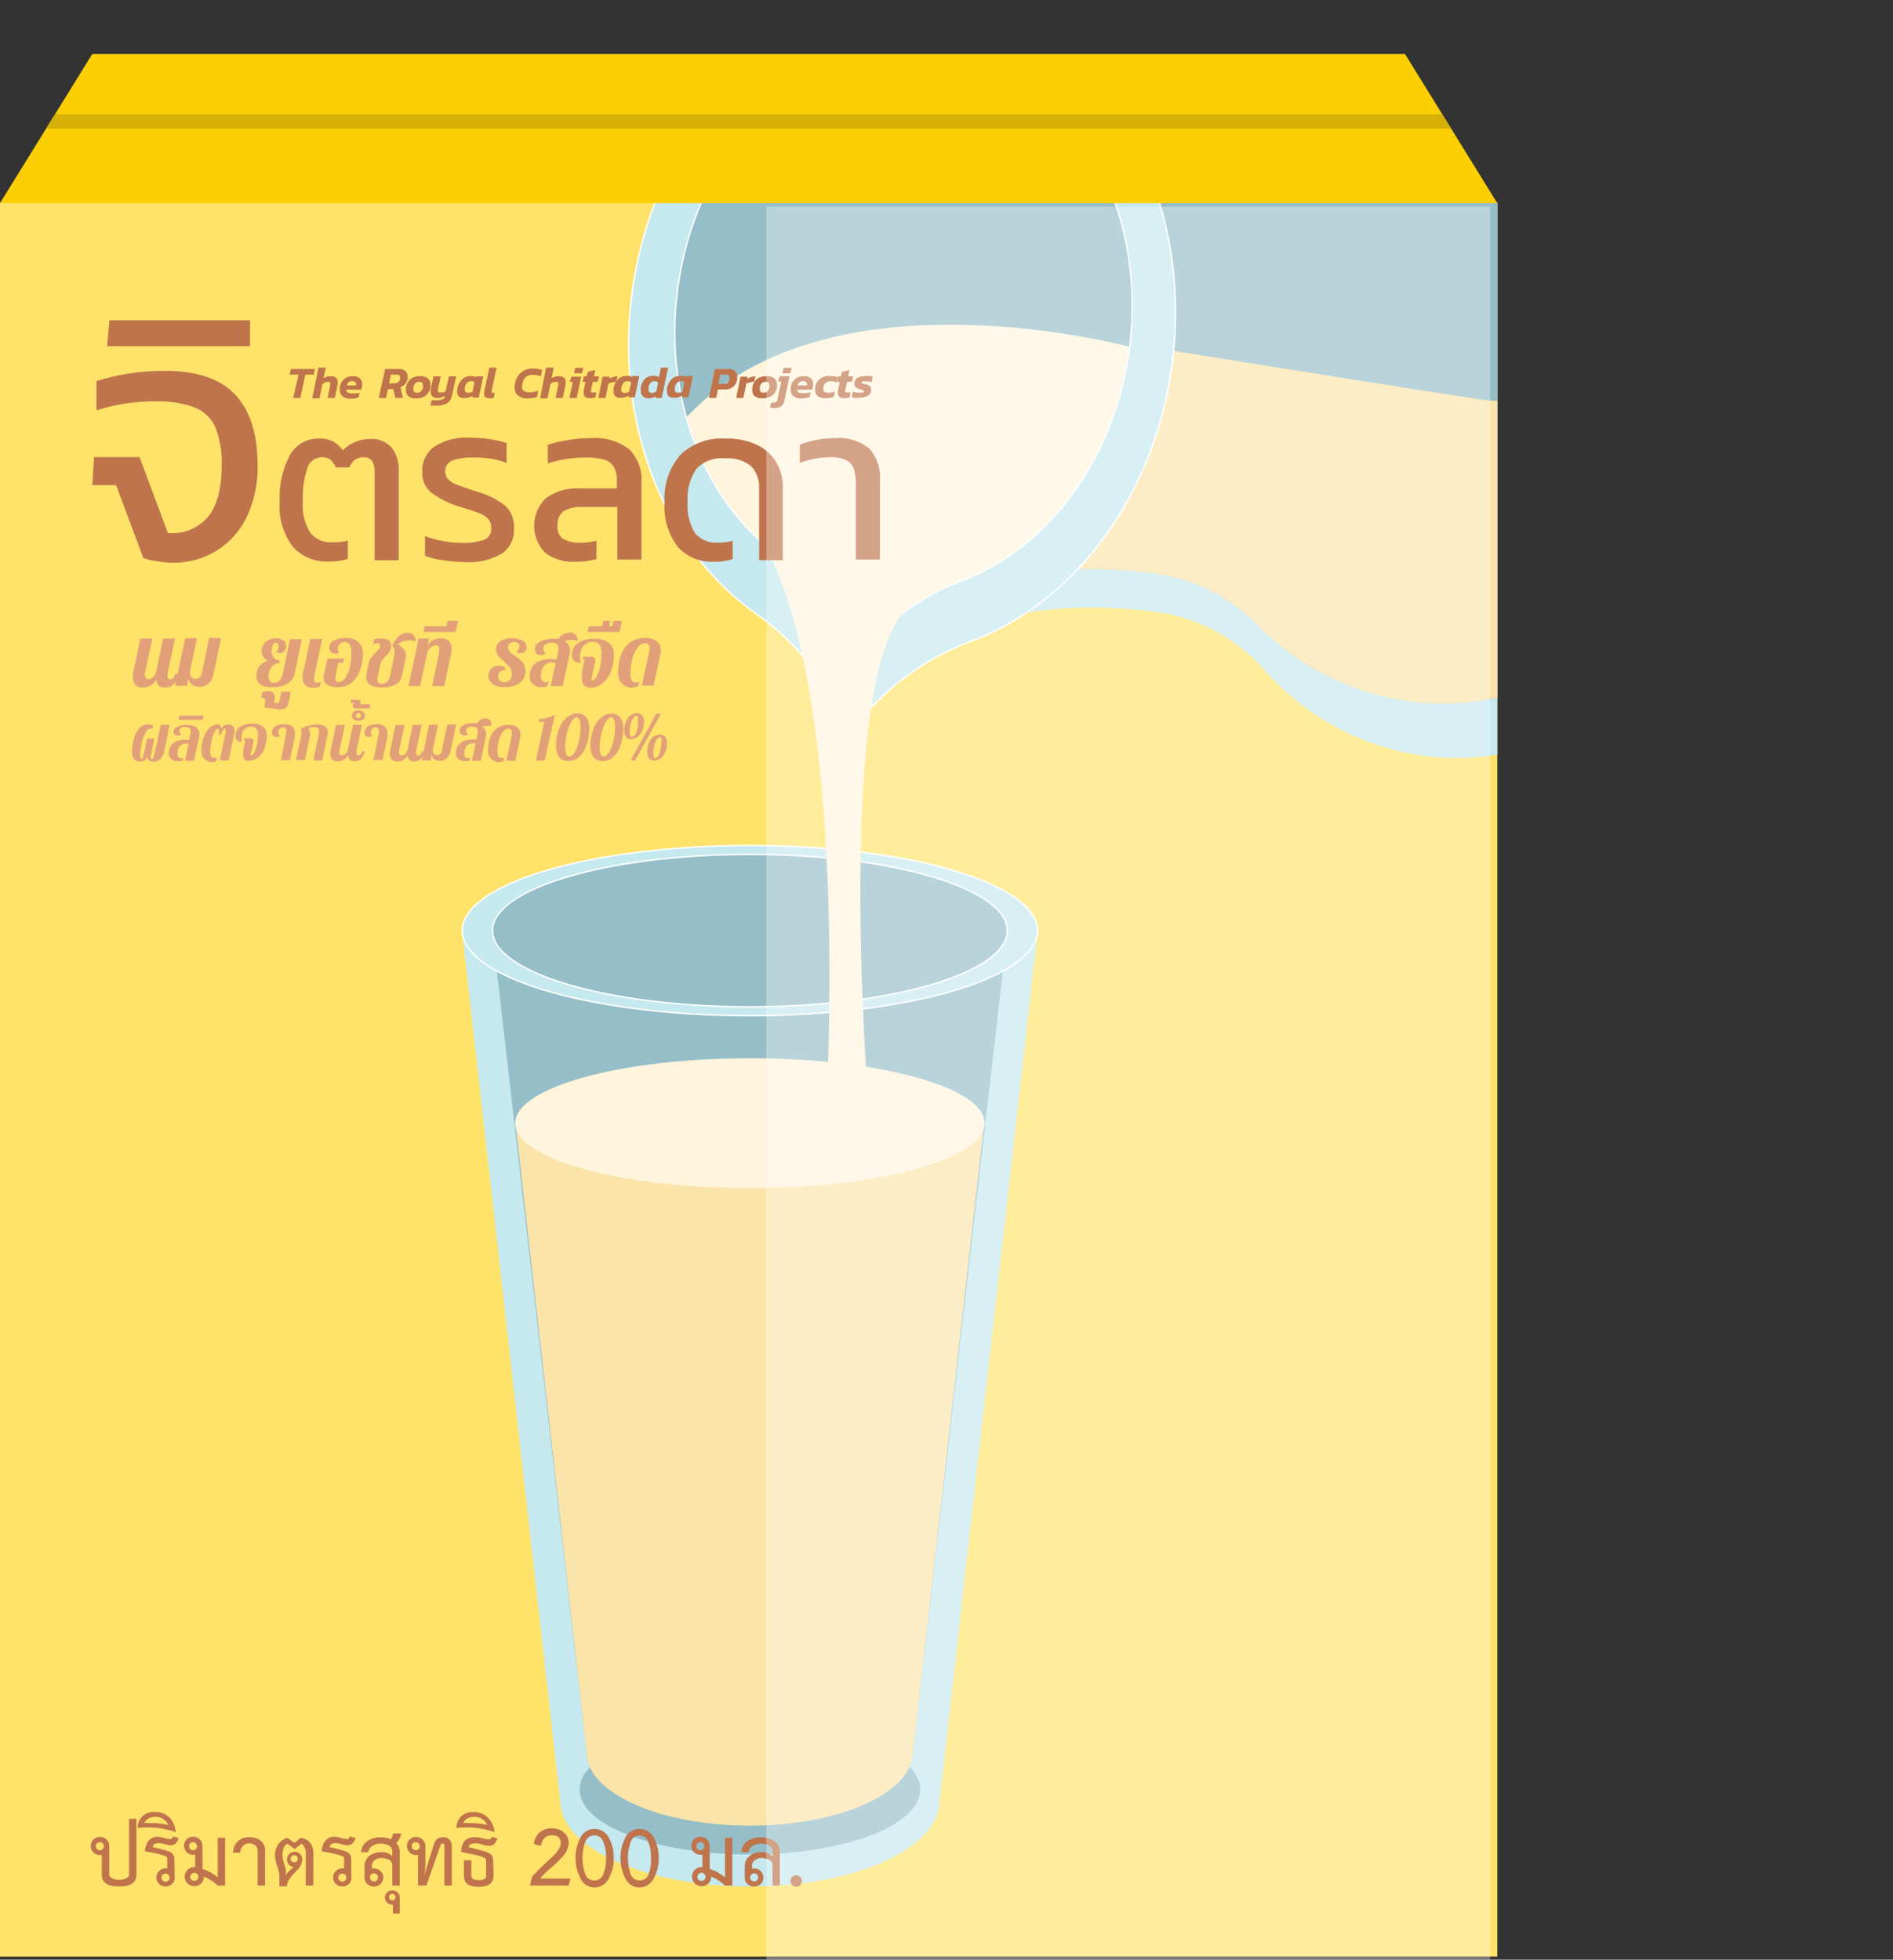 <svg xmlns="http://www.w3.org/2000/svg" xmlns:xlink="http://www.w3.org/1999/xlink" viewBox="0 0 211.96 219.39"><rect x="0" y="0" width="211.96" height="219.39" fill="#333333" stroke="none"/><defs><style>.cls-1{fill:#ffe269;}.cls-2,.cls-3{fill:#95bec8;}.cls-12,.cls-3,.cls-9{stroke:#fff;stroke-miterlimit:10;stroke-width:0.16px;}.cls-4{fill:#fccf05;}.cls-5{clip-path:url(#clip-path);}.cls-6,.cls-9{fill:#c5e9ef;}.cls-7{fill:#fae4aa;}.cls-8{fill:#fff4dc;}.cls-10{clip-path:url(#clip-path-2);}.cls-11{clip-path:url(#clip-path-3);}.cls-12{fill:none;}.cls-13{fill:#bf744b;}.cls-14{fill:#e2a079;}.cls-15{clip-path:url(#clip-path-4);}.cls-16{fill:#d6af07;}.cls-17{fill:#fff;opacity:0.33;}</style><clipPath id="clip-path"><rect class="cls-1" y="22.69" width="167.65" height="196.35"/></clipPath><clipPath id="clip-path-2"><path class="cls-2" d="M152.86,11.45a20.21,20.21,0,0,1-9.76,1.18l-13.77-1.79c-11-1.42-23.21-6.15-23.21-6.15l-3.61,27.79L98.9,60.27,97,74.94s7-14,32.26-10.73h0a19.7,19.7,0,0,1,11.45,5.67,29.21,29.21,0,0,0,17.12,8.64c17.17,2.23,33.09-11.34,35.55-30.31s-9.45-36.16-26.62-38.39A28.66,28.66,0,0,0,152.86,11.45Z"/></clipPath><clipPath id="clip-path-3"><path class="cls-3" d="M126.46,39c2.19-16.86-7.36-32-21.33-33.81S78.06,15.57,75.87,32.43c-1.62,12.47,3.19,24,11.45,29.88a24.56,24.56,0,0,1,8.54,10.47l.37.91.6-.78A24.49,24.49,0,0,1,107.75,65C117.25,61.39,124.84,51.47,126.46,39Z"/></clipPath><clipPath id="clip-path-4"><polygon class="cls-4" points="157.32 6.05 10.33 6.05 0 22.74 167.65 22.74 157.32 6.05"/></clipPath></defs><title>Asset 14</title><g id="Layer_2" data-name="Layer 2"><g id="นมจิตลดา"><rect class="cls-1" y="22.69" width="167.65" height="196.35"/><g class="cls-5"><path class="cls-6" d="M116.18,104.38H51.75l11,97.49h0C63,207,72.41,211.2,84,211.2s20.93-4.16,21.18-9.33h0Z"/><ellipse class="cls-2" cx="83.97" cy="200.34" rx="19.07" ry="7.27"/><path class="cls-2" d="M112.79,104.38H55.14l10.56,92h0c.21,4.45,8.3,8,18.26,8s18-3.58,18.25-8h0Z"/><path class="cls-7" d="M57.7,125.57l8,70.81h0c.21,4.45,8.3,8,18.26,8s18-3.58,18.25-8h0l8-70.81Z"/><ellipse class="cls-8" cx="83.97" cy="125.74" rx="26.28" ry="7.27"/><ellipse class="cls-9" cx="83.97" cy="104.18" rx="32.21" ry="9.53"/><ellipse class="cls-3" cx="83.97" cy="104.18" rx="28.82" ry="8.53"/><path class="cls-6" d="M155.08,7.5A20,20,0,0,1,144.76,9L130.22,7.09C118.65,5.59,105.77.3,105.77.3l-4.16,32-4.16,32-2.2,16.9S102.78,65,129.47,68.51h0a19.62,19.62,0,0,1,12,6.38,29.16,29.16,0,0,0,18,9.73C177.61,87,194.6,71.16,197.44,49.3S187.9,7.8,169.78,5.45A28.32,28.32,0,0,0,155.08,7.5Z"/><path class="cls-2" d="M152.86,11.45a20.21,20.21,0,0,1-9.76,1.18l-13.77-1.79c-11-1.42-23.21-6.15-23.21-6.15l-3.61,27.79L98.9,60.27,97,74.94s7-14,32.26-10.73h0a19.7,19.7,0,0,1,11.45,5.67,29.21,29.21,0,0,0,17.12,8.64c17.17,2.23,33.09-11.34,35.55-30.31s-9.45-36.16-26.62-38.39A28.66,28.66,0,0,0,152.86,11.45Z"/><g class="cls-10"><path class="cls-7" d="M120.14,37.48s39.78,6.4,46.06,7.3S190.35,39.94,189,25.32,212,18.77,212,44.78s-.9,61.9-32.3,58.31S106.1,75.28,106.1,75.28Z"/></g><path class="cls-9" d="M131.25,40.7c2.62-20.15-8.79-38.24-25.48-40.4s-32.34,12.4-35,32.54c-1.94,14.9,3.8,28.67,13.68,35.71A29.33,29.33,0,0,1,94.68,81.06l.45,1.08.72-.93a29.29,29.29,0,0,1,13.05-9.49C120.25,67.44,129.32,55.6,131.25,40.7Z"/><path class="cls-2" d="M126.46,39c2.19-16.86-7.36-32-21.33-33.81S78.06,15.57,75.87,32.43c-1.62,12.47,3.19,24,11.45,29.88a24.56,24.56,0,0,1,8.54,10.47l.37.91.6-.78A24.49,24.49,0,0,1,107.75,65C117.25,61.39,124.84,51.47,126.46,39Z"/><g class="cls-11"><path class="cls-8" d="M127.18,39S92.91,29.4,76.85,46.73C72.46,51.51,87.71,60.48,89.5,67.66S94.88,100,94.88,100h4.49s19.2-41.83,28-46S127.18,39,127.18,39Z"/></g><path class="cls-12" d="M126.46,39c2.19-16.86-7.36-32-21.33-33.81S78.06,15.57,75.87,32.43c-1.62,12.47,3.19,24,11.45,29.88a24.56,24.56,0,0,1,8.54,10.47l.37.91.6-.78A24.49,24.49,0,0,1,107.75,65C117.25,61.39,124.84,51.47,126.46,39Z"/><path class="cls-8" d="M85.27,60.67s9.17,11,7.37,61.26h4.49s-3.59-46.65,4.48-53.82Z"/></g><path class="cls-13" d="M17.58,62.83a6.91,6.91,0,0,1-1.53-.36L13,54.31H10.34l.19-3.14h5.09l3.18,8.5A5.23,5.23,0,0,0,23.17,58c1.1-1.23,1.65-3.19,1.65-5.9a10.52,10.52,0,0,0-.71-4.27,4.28,4.28,0,0,0-2.32-2.22,11.77,11.77,0,0,0-4.44-.67,21,21,0,0,0-6.55,1V42.67a24.91,24.91,0,0,1,7.66-1.15c3.57,0,6.2.88,7.87,2.66s2.51,4.4,2.51,7.87A12.77,12.77,0,0,1,27.56,58a9,9,0,0,1-3.45,3.73A9.21,9.21,0,0,1,19.34,63,12.69,12.69,0,0,1,17.58,62.83Z"/><path class="cls-13" d="M12.25,35.85H28v2.91h-16Z"/><path class="cls-13" d="M32.8,61.22a7.41,7.41,0,0,1-1.48-5,10,10,0,0,1,1.15-5.28,3.61,3.61,0,0,1,3.25-1.84,3.42,3.42,0,0,1,1.57.32,3.64,3.64,0,0,1,1.1,1,3.83,3.83,0,0,1,1.36-.92,4.22,4.22,0,0,1,1.7-.36,3,3,0,0,1,2.37.94,3.86,3.86,0,0,1,.82,2.64v10h-2.7V53a2.66,2.66,0,0,0-.27-1.4,1.17,1.17,0,0,0-1-.41,1.57,1.57,0,0,0-.92.29,1.66,1.66,0,0,0-.61.85H37.62a2.9,2.9,0,0,0-.64-.88,1.41,1.41,0,0,0-.89-.26,1.71,1.71,0,0,0-1.69,1.26,10.6,10.6,0,0,0-.49,3.69,5.75,5.75,0,0,0,.83,3.5,3,3,0,0,0,2.51,1.07,5.48,5.48,0,0,0,1.7-.2v2.05a6.55,6.55,0,0,1-2.17.3A5.08,5.08,0,0,1,32.8,61.22Z"/><path class="cls-13" d="M49.59,62.71a8.25,8.25,0,0,1-2-.49V60a9.92,9.92,0,0,0,2,.57,11.73,11.73,0,0,0,2,.2,7.36,7.36,0,0,0,2.57-.32A1.27,1.27,0,0,0,55,59.13a1.44,1.44,0,0,0-.3-1,2.09,2.09,0,0,0-.81-.58c-.35-.15-.88-.34-1.61-.57l-1-.32a9.86,9.86,0,0,1-3-1.52,2.85,2.85,0,0,1-1-2.34,3.27,3.27,0,0,1,1.36-2.8,6.69,6.69,0,0,1,4-1,14.92,14.92,0,0,1,2.2.17,13.79,13.79,0,0,1,1.88.42v2.23a9.32,9.32,0,0,0-1.79-.47A10.75,10.75,0,0,0,53,51.22a6.44,6.44,0,0,0-2.36.34,1.32,1.32,0,0,0-.47,2.09,2.64,2.64,0,0,0,.9.58c.38.15,1,.36,1.76.63l.71.22a8.91,8.91,0,0,1,3.07,1.57,3.19,3.19,0,0,1,.93,2.48A3.13,3.13,0,0,1,56.15,62a7.31,7.31,0,0,1-4,.93A17.63,17.63,0,0,1,49.59,62.71Z"/><path class="cls-13" d="M61.06,61.89a4.29,4.29,0,0,1,.08-6.13A6,6,0,0,1,65,54.68h4.07v-.84a3.08,3.08,0,0,0-.32-1.55,1.83,1.83,0,0,0-1.06-.82,6.86,6.86,0,0,0-2-.25,14.07,14.07,0,0,0-4.35.65V49.79a17.27,17.27,0,0,1,2.29-.53,15.25,15.25,0,0,1,2.5-.21,6.38,6.38,0,0,1,4.3,1.22,4.83,4.83,0,0,1,1.39,3.82v8.55h-2.7V56.76h-3.9a3.76,3.76,0,0,0-2.11.47,1.76,1.76,0,0,0-.68,1.58A1.66,1.66,0,0,0,63,60.3a3.7,3.7,0,0,0,2.07.44,6.58,6.58,0,0,0,1.71-.2v2.05a9,9,0,0,1-2.43.3A5.14,5.14,0,0,1,61.06,61.89Z"/><path class="cls-13" d="M75.89,61.22a7.41,7.41,0,0,1-1.48-5,7.43,7.43,0,0,1,1.73-5.25,6.58,6.58,0,0,1,5.09-1.87,7.8,7.8,0,0,1,3.62.75,5,5,0,0,1,2.12,2,5.43,5.43,0,0,1,.68,2.71v8.15H85v-8a3.4,3.4,0,0,0-.88-2.5,4,4,0,0,0-2.9-.89A3.86,3.86,0,0,0,78,52.46a5.72,5.72,0,0,0-1,3.71,5.76,5.76,0,0,0,.82,3.5,3,3,0,0,0,2.51,1.07,5.59,5.59,0,0,0,1.71-.2v2.05a6.62,6.62,0,0,1-2.18.3A5.08,5.08,0,0,1,75.89,61.22Z"/><path class="cls-13" d="M95.83,54.24a5.28,5.28,0,0,0-.22-1.72,1.7,1.7,0,0,0-.85-1,4,4,0,0,0-1.82-.34,9.07,9.07,0,0,0-1.72.18,8.33,8.33,0,0,0-1.66.47V49.79a9.82,9.82,0,0,1,1.83-.53,10.61,10.61,0,0,1,2.07-.21,5.44,5.44,0,0,1,3.87,1.16,4.94,4.94,0,0,1,1.2,3.68v8.75h-2.7Z"/><path class="cls-13" d="M33.43,41.94h-1l.13-.63h2.71l-.14.63h-.94l-.56,2.61h-.8Z"/><path class="cls-13" d="M35.66,41.16h.81l-.25,1.18a1.79,1.79,0,0,1,.37-.16,1.67,1.67,0,0,1,.44-.06.92.92,0,0,1,.57.15.6.6,0,0,1,.2.48,1.55,1.55,0,0,1,0,.29l-.32,1.51h-.8l.3-1.46a.44.44,0,0,0,0-.16.19.19,0,0,0-.07-.17.54.54,0,0,0-.26,0,.74.74,0,0,0-.28.06,1.1,1.1,0,0,0-.26.15l-.34,1.63h-.81Z"/><path class="cls-13" d="M38.36,44.36a.84.84,0,0,1-.31-.7,1.53,1.53,0,0,1,0-.3,1.4,1.4,0,0,1,1.51-1.24,1,1,0,0,1,.72.23.77.77,0,0,1,.27.6,1.12,1.12,0,0,1,0,.24l-.09.43H38.77a.39.39,0,0,0,.17.33,1.21,1.21,0,0,0,.56.09,1.87,1.87,0,0,0,.4,0,1.58,1.58,0,0,0,.36-.09l-.11.53a2.6,2.6,0,0,1-1,.16A1.34,1.34,0,0,1,38.36,44.36Zm1.5-1.21,0-.1s0-.07,0-.11-.13-.28-.39-.28a.67.67,0,0,0-.43.12.69.69,0,0,0-.2.37Z"/><path class="cls-13" d="M43.12,41.31h1.61a.93.93,0,0,1,.66.23.76.76,0,0,1,.25.61,1.24,1.24,0,0,1,0,.27,1.18,1.18,0,0,1-.28.57,1.38,1.38,0,0,1-.53.37l.08.12a.74.74,0,0,1,0,.19l.2.88h-.84l-.19-.83a.3.3,0,0,0-.08-.16.41.41,0,0,0-.19,0h-.37l-.22,1h-.81Zm1.07,1.59a.61.61,0,0,0,.39-.12.59.59,0,0,0,.21-.36c0-.09,0-.16,0-.2a.27.27,0,0,0-.09-.22.5.5,0,0,0-.29-.06h-.64l-.2,1Z"/><path class="cls-13" d="M45.75,44.37a.81.81,0,0,1-.29-.67,1.55,1.55,0,0,1,0-.34,1.62,1.62,0,0,1,.51-.93,1.68,1.68,0,0,1,1.09-.31,1.28,1.28,0,0,1,.84.23.8.8,0,0,1,.29.67,2.38,2.38,0,0,1,0,.34,1.58,1.58,0,0,1-.52.93,1.74,1.74,0,0,1-1.1.31A1.29,1.29,0,0,1,45.75,44.37Zm1.39-.55a.83.83,0,0,0,.22-.46,1.29,1.29,0,0,0,0-.25.34.34,0,0,0-.1-.28.51.51,0,0,0-.32-.08.63.63,0,0,0-.43.14.94.94,0,0,0-.22.47,1.13,1.13,0,0,0,0,.25.37.37,0,0,0,.1.27.49.49,0,0,0,.32.08A.57.57,0,0,0,47.14,43.82Z"/><path class="cls-13" d="M48.49,45.41l-.29,0,.13-.6a1.09,1.09,0,0,0,.25,0l.27,0a1.73,1.73,0,0,0,.69-.1.41.41,0,0,0,.27-.3l0-.1a1.64,1.64,0,0,1-.88.25.73.73,0,0,1-.52-.2.69.69,0,0,1-.19-.51,1,1,0,0,1,0-.23l.32-1.49h.81l-.31,1.45a.67.67,0,0,0,0,.18.17.17,0,0,0,.08.16.54.54,0,0,0,.26,0,1,1,0,0,0,.28,0,.82.82,0,0,0,.25-.16l.35-1.62h.81l-.46,2.16a1.27,1.27,0,0,1-.53.83,2.31,2.31,0,0,1-1.24.27Z"/><path class="cls-13" d="M51.4,44.4a.74.74,0,0,1-.22-.59,2,2,0,0,1,.55-1.33,1.31,1.31,0,0,1,1-.36,1,1,0,0,1,.32,0,1,1,0,0,1,.25.14l0-.13h.81l-.5,2.38h-.7v-.2a1.49,1.49,0,0,1-.84.25A.94.94,0,0,1,51.4,44.4Zm1.52-.57.2-1a.39.39,0,0,0-.36-.16.62.62,0,0,0-.46.18,1.08,1.08,0,0,0-.26.56,1.12,1.12,0,0,0,0,.24.28.28,0,0,0,.1.25.6.6,0,0,0,.32.07A.76.76,0,0,0,52.92,43.83Z"/><path class="cls-13" d="M54.36,44.48a.44.44,0,0,1-.15-.37,1.64,1.64,0,0,1,0-.23l.58-2.72h.81l-.56,2.64a.26.26,0,0,0,0,.07.11.11,0,0,0,0,.1.21.21,0,0,0,.12,0,.61.61,0,0,0,.24,0l-.11.55-.25.07-.28,0A.71.71,0,0,1,54.36,44.48Z"/><path class="cls-13" d="M58,44.28a1.13,1.13,0,0,1-.38-.9,2.58,2.58,0,0,1,.05-.43,1.94,1.94,0,0,1,2.1-1.69,2.57,2.57,0,0,1,.5.05,2.11,2.11,0,0,1,.43.12l-.14.71a2.13,2.13,0,0,0-.88-.18,1.17,1.17,0,0,0-.78.24,1.24,1.24,0,0,0-.4.75,2,2,0,0,0-.05.37.53.53,0,0,0,.19.45,1.13,1.13,0,0,0,.63.14,2.59,2.59,0,0,0,1-.18l-.15.72a3.33,3.33,0,0,1-1,.15A1.62,1.62,0,0,1,58,44.28Z"/><path class="cls-13" d="M61.14,41.16H62l-.25,1.18a1.79,1.79,0,0,1,.37-.16,1.67,1.67,0,0,1,.44-.06.92.92,0,0,1,.57.15.6.6,0,0,1,.2.48,1.55,1.55,0,0,1,0,.29l-.32,1.51h-.8l.3-1.46a.44.44,0,0,0,0-.16.19.19,0,0,0-.07-.17.54.54,0,0,0-.26,0,.74.74,0,0,0-.28.06,1.1,1.1,0,0,0-.26.15l-.34,1.63h-.81Z"/><path class="cls-13" d="M64.14,42.76h-.35l.19-.59h1.09l-.5,2.38h-.81Zm.27-1.58h.88l-.13.61h-.88Z"/><path class="cls-13" d="M65.53,44.44a.59.59,0,0,1-.18-.46c0-.06,0-.14,0-.23l.21-1h-.32l.13-.61h.32l.11-.5.85-.22-.15.72h.58l-.17.61h-.54l-.19.91a.53.53,0,0,0,0,.14.14.14,0,0,0,.06.13.39.39,0,0,0,.22,0,1.25,1.25,0,0,0,.32,0l-.12.55a1.81,1.81,0,0,1-.61.1A.79.79,0,0,1,65.53,44.44Z"/><path class="cls-13" d="M67.47,42.17h.77l0,.22a2.79,2.79,0,0,1,.42-.18,2.23,2.23,0,0,1,.48-.09l-.13.6-.47.09a2.21,2.21,0,0,0-.41.13l-.34,1.61H67Z"/><path class="cls-13" d="M68.93,44.4a.74.74,0,0,1-.22-.59,1.71,1.71,0,0,1,0-.36,1.77,1.77,0,0,1,.5-1,1.35,1.35,0,0,1,1-.36,1,1,0,0,1,.32,0,1,1,0,0,1,.24.14l0-.13h.81l-.5,2.38h-.7v-.2a1.43,1.43,0,0,1-.83.25A.94.94,0,0,1,68.93,44.4Zm1.52-.57.2-1a.39.39,0,0,0-.36-.16.62.62,0,0,0-.46.18,1.08,1.08,0,0,0-.26.56,1.12,1.12,0,0,0,0,.24.28.28,0,0,0,.1.25A.6.6,0,0,0,70,44,.78.78,0,0,0,70.45,43.83Z"/><path class="cls-13" d="M72,44.38a.79.79,0,0,1-.24-.63,1.5,1.5,0,0,1,0-.37,1.69,1.69,0,0,1,.49-1,1.36,1.36,0,0,1,.91-.31,1.08,1.08,0,0,1,.62.16L74,41.16h.81l-.72,3.39h-.69v-.2a1.38,1.38,0,0,1-.8.25A.94.94,0,0,1,72,44.38Zm1.49-.55.2-1a.53.53,0,0,0-.41-.15.57.57,0,0,0-.42.16,1,1,0,0,0-.24.51,1.58,1.58,0,0,0,0,.28.37.37,0,0,0,.09.27A.52.52,0,0,0,73,44,.79.79,0,0,0,73.46,43.83Z"/><path class="cls-13" d="M74.91,44.4a.78.78,0,0,1-.22-.59,1.71,1.71,0,0,1,0-.36,1.85,1.85,0,0,1,.51-1,1.32,1.32,0,0,1,1-.36,1,1,0,0,1,.32,0,.89.89,0,0,1,.25.14l0-.13h.81l-.5,2.38h-.7v-.2a1.46,1.46,0,0,1-.84.25A1,1,0,0,1,74.91,44.4Zm1.52-.57.2-1a.36.36,0,0,0-.35-.16.64.64,0,0,0-.47.18,1.17,1.17,0,0,0-.26.56,1.12,1.12,0,0,0,0,.24.31.31,0,0,0,.1.25.63.63,0,0,0,.32.07A.76.76,0,0,0,76.43,43.83Z"/><path class="cls-13" d="M80.05,41.31h1.54a1,1,0,0,1,.72.25.88.88,0,0,1,.24.64,2.13,2.13,0,0,1,0,.27,1.37,1.37,0,0,1-.46.83,1.33,1.33,0,0,1-.91.3h-.79l-.2.95h-.81Zm1,1.67a.59.59,0,0,0,.42-.14.69.69,0,0,0,.2-.38c0-.09,0-.16,0-.21a.3.3,0,0,0-.09-.24.49.49,0,0,0-.31-.07h-.61l-.22,1Z"/><path class="cls-13" d="M82.91,42.17h.77l0,.22a2.79,2.79,0,0,1,.42-.18,2.23,2.23,0,0,1,.48-.09l-.13.6-.46.09a2.35,2.35,0,0,0-.42.13l-.34,1.61h-.8Z"/><path class="cls-13" d="M84.53,44.37a.81.81,0,0,1-.29-.67,2.55,2.55,0,0,1,0-.34,1.58,1.58,0,0,1,.52-.93,1.67,1.67,0,0,1,1.09-.31,1.26,1.26,0,0,1,.83.23A.8.8,0,0,1,87,43a1.48,1.48,0,0,1,0,.34,1.58,1.58,0,0,1-.52.93,1.73,1.73,0,0,1-1.09.31A1.32,1.32,0,0,1,84.53,44.37Zm1.4-.55a.9.9,0,0,0,.22-.46,1.29,1.29,0,0,0,0-.25.38.38,0,0,0-.1-.28.57.57,0,0,0-.33-.08.65.65,0,0,0-.43.14.86.86,0,0,0-.21.47,1.13,1.13,0,0,0,0,.25.33.33,0,0,0,.1.27.44.44,0,0,0,.31.08A.61.61,0,0,0,85.93,43.82Z"/><path class="cls-13" d="M86.22,45.62l.12-.55a.71.71,0,0,0,.29,0,.43.43,0,0,0,.28-.07.34.34,0,0,0,.13-.23l.44-2.06h-.36l.2-.59h1.09l-.58,2.72a1,1,0,0,1-.33.62,1.06,1.06,0,0,1-.71.21A1.29,1.29,0,0,1,86.22,45.62Zm1.52-4.44h.88l-.13.61h-.88Z"/><path class="cls-13" d="M88.85,44.36a.84.84,0,0,1-.31-.7,1.53,1.53,0,0,1,0-.3,1.4,1.4,0,0,1,1.51-1.24,1,1,0,0,1,.72.23.77.77,0,0,1,.27.6,1.12,1.12,0,0,1,0,.24l-.09.43H89.26a.39.39,0,0,0,.17.33A1.21,1.21,0,0,0,90,44a1.87,1.87,0,0,0,.4,0,1.58,1.58,0,0,0,.36-.09l-.11.53a2.6,2.6,0,0,1-1,.16A1.34,1.34,0,0,1,88.85,44.36Zm1.5-1.21,0-.1s0-.07,0-.11-.13-.28-.39-.28a.67.67,0,0,0-.43.12.69.69,0,0,0-.2.37Z"/><path class="cls-13" d="M91.59,44.36a.81.81,0,0,1-.31-.69,1.06,1.06,0,0,1,0-.31A1.46,1.46,0,0,1,93,42.12a2.76,2.76,0,0,1,.44,0,1.4,1.4,0,0,1,.36.13l-.13.57a1.28,1.28,0,0,0-.63-.14,1,1,0,0,0-.57.15.77.77,0,0,0-.28.5,1.11,1.11,0,0,0,0,.23.34.34,0,0,0,.14.31.8.8,0,0,0,.47.1,1.73,1.73,0,0,0,.7-.15l-.13.6a2.39,2.39,0,0,1-.88.15A1.27,1.27,0,0,1,91.59,44.36Z"/><path class="cls-13" d="M94,44.44a.59.59,0,0,1-.18-.46,1,1,0,0,1,0-.23l.21-1h-.32l.13-.61h.32l.1-.5.86-.22-.15.72h.57l-.16.61h-.54l-.2.91c0,.08,0,.12,0,.14a.14.14,0,0,0,.07.13.39.39,0,0,0,.22,0,1.25,1.25,0,0,0,.32,0l-.12.55a1.81,1.81,0,0,1-.61.1A.79.79,0,0,1,94,44.44Z"/><path class="cls-13" d="M95.77,44.56a2.18,2.18,0,0,1-.39-.1l.13-.62a1.72,1.72,0,0,0,.38.11,2,2,0,0,0,.41,0,1.34,1.34,0,0,0,.33,0,.14.14,0,0,0,.11-.11.1.1,0,0,0-.06-.11,1.22,1.22,0,0,0-.28-.11l-.2-.07a1.14,1.14,0,0,1-.4-.23.44.44,0,0,1-.13-.32,1.1,1.1,0,0,1,0-.18.81.81,0,0,1,.37-.54,1.77,1.77,0,0,1,.89-.18,3.11,3.11,0,0,1,.43,0,2,2,0,0,1,.35.08l-.12.61a1.32,1.32,0,0,0-.3-.09,1.86,1.86,0,0,0-.33,0,1.37,1.37,0,0,0-.33,0c-.08,0-.12,0-.13.1a.09.09,0,0,0,0,.11l.26.09.09,0,.1,0a1.32,1.32,0,0,1,.45.23.44.44,0,0,1,.14.33,1,1,0,0,1,0,.2.79.79,0,0,1-.38.55,1.66,1.66,0,0,1-.89.19A4.39,4.39,0,0,1,95.77,44.56Z"/><path class="cls-14" d="M15.13,76.61a1.23,1.23,0,0,1-.26-.83,2.81,2.81,0,0,1,.06-.56l.78-3.73h1.34l-.83,3.91a1.83,1.83,0,0,0,0,.21.47.47,0,0,0,.11.31.34.34,0,0,0,.28.12.78.78,0,0,0,.37-.11,1.06,1.06,0,0,0,.31-.29,1,1,0,0,0,.18-.42l.79-3.73h1.33l-.83,3.91a1.5,1.5,0,0,0,0,.29.34.34,0,0,0,.08.27.37.37,0,0,0,.26.08.4.4,0,0,0,.32-.17,1.14,1.14,0,0,0,.19-.43H20a2.39,2.39,0,0,1-.42,1,1.24,1.24,0,0,1-.54.43,1.85,1.85,0,0,1-.63.1.88.88,0,0,1-.64-.23,1,1,0,0,1-.27-.66,1.78,1.78,0,0,1-.71.71,1.84,1.84,0,0,1-.77.18A1,1,0,0,1,15.13,76.61Z"/><path class="cls-14" d="M21.63,76.73A1.46,1.46,0,0,1,21.1,76l-.16.77H19.61l1.12-5.32h1.33l-.79,3.73a.91.91,0,0,0,0,.17.65.65,0,0,0,.09.35.6.6,0,0,0,.23.22.72.72,0,0,0,.32.08.68.68,0,0,0,.43-.15.69.69,0,0,0,.25-.43l.83-4h1.34l-.86,4.07a2.12,2.12,0,0,1-.31.75,1.54,1.54,0,0,1-.54.48,1.38,1.38,0,0,1-.66.17A1.3,1.3,0,0,1,21.63,76.73Z"/><path class="cls-14" d="M29.45,76.77a1.24,1.24,0,0,1-.56-.43,1.16,1.16,0,0,1-.18-.63A1.82,1.82,0,0,1,29,74.63,1.58,1.58,0,0,1,30,74a1.19,1.19,0,0,1-.5-.44A1.11,1.11,0,0,1,29.3,73a1.59,1.59,0,0,1,.21-.84,1.36,1.36,0,0,1,.57-.52,1.94,1.94,0,0,1,.82-.17,1.38,1.38,0,0,1,.84.23.79.79,0,0,1,.29.66.81.81,0,0,1-.19.54.61.61,0,0,1-.48.21.85.85,0,0,1-.25,0,.57.57,0,0,1-.21-.15.46.46,0,0,0,.21-.24,1,1,0,0,0,.08-.37.5.5,0,0,0-.08-.29.22.22,0,0,0-.2-.11.39.39,0,0,0-.36.29,1.7,1.7,0,0,0-.13.71,1.14,1.14,0,0,0,.09.42,1,1,0,0,0,.29.38.89.89,0,0,0,.53.18l-.07.32a1,1,0,0,0-.63.22,1.52,1.52,0,0,0-.42.55,1.66,1.66,0,0,0-.15.67.91.91,0,0,0,.15.54.49.49,0,0,0,.43.21,1.14,1.14,0,0,0,.43-.08.86.86,0,0,0,.35-.34,2.13,2.13,0,0,0,.27-.74l.78-3.72H33.8L33,75.36a1.74,1.74,0,0,1-.8,1.17,3.4,3.4,0,0,1-1.83.4A2.25,2.25,0,0,1,29.45,76.77Z"/><path class="cls-14" d="M30.48,79.3c-.2,0-.43,0-.68-.1l-.22,0,.12-.61a1,1,0,0,0,0-.16.25.25,0,0,0-.11-.23.53.53,0,0,0-.35-.08l.13-.61a2.6,2.6,0,0,1,.36-.13,1.56,1.56,0,0,1,.35,0,.61.61,0,0,1,.52.2.85.85,0,0,1,.17.54,2.28,2.28,0,0,1-.06.42l0,.16H31a.26.26,0,0,0,.19-.07.34.34,0,0,0,.11-.18l.2-1h1.07l-.29,1.35a.67.67,0,0,1-.31.48,1.33,1.33,0,0,1-.65.14A6.16,6.16,0,0,1,30.48,79.3Z"/><path class="cls-14" d="M34.16,76.68a.93.93,0,0,1-.27-.72,2.47,2.47,0,0,1,0-.43l.85-4h1.33l-.91,4.31a1.58,1.58,0,0,0,0,.26.3.3,0,0,0,.07.23.32.32,0,0,0,.23.08,1.09,1.09,0,0,0,.26,0l.2-.06-.1.51a2.51,2.51,0,0,1-.92.14A1.06,1.06,0,0,1,34.16,76.68Z"/><path class="cls-14" d="M40.16,71.91a1.72,1.72,0,0,1,.47,1.32,5.31,5.31,0,0,1-.3,1.77,3.34,3.34,0,0,1-.93,1.39,2.27,2.27,0,0,1-1.53.54,2.37,2.37,0,0,1-1.19-.25.8.8,0,0,1-.44-.74,3.86,3.86,0,0,1,.08-.67l.34-1.54h1.87l-.1.46h-.54l-.32,1.5a1.93,1.93,0,0,0,0,.35.36.36,0,0,0,.08.24.31.31,0,0,0,.24.09,1,1,0,0,0,.74-.44,3.41,3.41,0,0,0,.53-1.18,6.19,6.19,0,0,0,.19-1.59,1.85,1.85,0,0,0-.19-1,.67.67,0,0,0-.59-.29.71.71,0,0,0-.39.11.64.64,0,0,0-.26.28.7.7,0,0,0-.1.36.79.79,0,0,0,.14.44.55.55,0,0,1-.17.11.66.66,0,0,1-.21,0,.75.75,0,0,1-.5-.16.6.6,0,0,1-.2-.46.88.88,0,0,1,.61-.89,3.54,3.54,0,0,1,1.38-.25A1.85,1.85,0,0,1,40.16,71.91Z"/><path class="cls-14" d="M41.41,76.63a1,1,0,0,1-.41-.86,2.51,2.51,0,0,1,.08-.57l.19-.91a1.67,1.67,0,0,1,.19-.5,2.81,2.81,0,0,1,.29-.42l.37-.39a4.61,4.61,0,0,0,.35-.39.47.47,0,0,0,.11-.28c0-.2-.13-.3-.38-.3a.89.89,0,0,0-.41.1l.1-.52a1.29,1.29,0,0,1,.37-.1,2.49,2.49,0,0,1,.49,0,1.44,1.44,0,0,1,.77.18.71.71,0,0,1,.28.65,1,1,0,0,1-.08.43,1.06,1.06,0,0,1-.19.33,4.18,4.18,0,0,1-.31.34,4,4,0,0,0-.42.48,1.52,1.52,0,0,0-.22.5l-.27,1.26a2.6,2.6,0,0,0-.05.42c0,.31.16.46.48.46a.88.88,0,0,0,.6-.21,1.28,1.28,0,0,0,.34-.71l.45-2.14a3,3,0,0,0,.06-.49,1.06,1.06,0,0,0-.06-.37,1.5,1.5,0,0,0-.22-.34,6,6,0,0,1,.43-.72,1.9,1.9,0,0,1,.55-.51,1.45,1.45,0,0,1,.75-.2.89.89,0,0,1,.67.24,1.07,1.07,0,0,1,.23.74,1.4,1.4,0,0,0-.36-.13,1.72,1.72,0,0,0-.39,0,2,2,0,0,0-.67.1,1.91,1.91,0,0,0-.6.36,1.5,1.5,0,0,1,.45.27,1.29,1.29,0,0,1,.35.42,1.07,1.07,0,0,1,.14.52,2.2,2.2,0,0,1-.05.38l-.42,2a1.3,1.3,0,0,1-.72.9,3.29,3.29,0,0,1-1.57.31A2.17,2.17,0,0,1,41.41,76.63Z"/><path class="cls-14" d="M46.87,71.49h1.18l-.2.85a1.49,1.49,0,0,1,.63-.66,1.72,1.72,0,0,1,.87-.23,1.54,1.54,0,0,1,.61.12,1.11,1.11,0,0,1,.45.38,1.08,1.08,0,0,1,.16.6,2.23,2.23,0,0,1,0,.33l-.83,3.93H48.39l.8-3.84a2.13,2.13,0,0,0,0-.3c0-.28-.13-.42-.4-.42a.83.83,0,0,0-.41.12,1.39,1.39,0,0,0-.36.33,1.06,1.06,0,0,0-.2.46l-.78,3.65H45.74Z"/><path class="cls-14" d="M47.55,70.11H50l.13-.61h1.19L51,70.75H47.41Z"/><path class="cls-14" d="M55.61,76.8a1.58,1.58,0,0,1-.66-.41,1,1,0,0,1-.26-.7,1.29,1.29,0,0,1,.16-.64,1,1,0,0,1,.43-.4,1.41,1.41,0,0,1,.62-.13,1.2,1.2,0,0,1,.48.11.42.42,0,0,1,.25.36.91.91,0,0,0-.61.19.6.6,0,0,0-.24.51.64.64,0,0,0,.19.49.65.65,0,0,0,.5.19.77.77,0,0,0,.61-.26,1,1,0,0,0,.23-.71,1.06,1.06,0,0,0-.12-.5,1.87,1.87,0,0,0-.3-.42c-.12-.12-.27-.27-.47-.45s-.35-.32-.47-.44a2,2,0,0,1-.29-.41,1,1,0,0,1-.12-.49,1,1,0,0,1,.24-.69,1.45,1.45,0,0,1,.64-.41,2.71,2.71,0,0,1,.88-.14,2.65,2.65,0,0,1,.81.11,1.58,1.58,0,0,1,.62.32.72.72,0,0,1,.24.55.78.78,0,0,1-.16.49.59.59,0,0,1-.45.19,1.88,1.88,0,0,1-.31,0,.6.6,0,0,1-.24-.11.75.75,0,0,0,.24-.26.71.71,0,0,0,.09-.36A.38.38,0,0,0,58,72a.65.65,0,0,0-.4-.12,1,1,0,0,0-.52.13.51.51,0,0,0-.19.45.7.7,0,0,0,.11.38,1.14,1.14,0,0,0,.27.31l.44.32c.24.17.43.32.59.45a1.81,1.81,0,0,1,.39.5,1.63,1.63,0,0,1,.16.72,1.58,1.58,0,0,1-.29.93,1.92,1.92,0,0,1-.82.64,3.21,3.21,0,0,1-1.25.22A2.65,2.65,0,0,1,55.61,76.8Z"/><path class="cls-14" d="M64.32,71.66a1.72,1.72,0,0,0-.39,0,2.19,2.19,0,0,0-.7.11,1.14,1.14,0,0,1,.59,1,1.59,1.59,0,0,1,0,.29L63,76.81H61.66l.55-2.58a1.75,1.75,0,0,0-.48-.06,1.11,1.11,0,0,0-1,.67,1.77,1.77,0,0,0-.16.79,1.07,1.07,0,0,0,.12.53.38.38,0,0,0,.32.21.8.8,0,0,0,.41-.1l-.1.52-.13.06-.24.07h-.38a1.4,1.4,0,0,1-.55-.12,1.21,1.21,0,0,1-.51-.39,1.1,1.1,0,0,1-.21-.7A1.79,1.79,0,0,1,60.4,74a2.92,2.92,0,0,1,1.16-.22,3.64,3.64,0,0,1,.74.07l.22-1a1.68,1.68,0,0,0,0-.29c0-.41-.25-.62-.76-.62a1.32,1.32,0,0,0-.44.08.8.8,0,0,0-.35.23.47.47,0,0,0-.13.34.61.61,0,0,0,.06.28.8.8,0,0,0,.2.22.83.83,0,0,1-.23.19.73.73,0,0,1-.32.06.59.59,0,0,1-.48-.2.7.7,0,0,1-.17-.49.8.8,0,0,1,.28-.62,1.9,1.9,0,0,1,.75-.39,3.44,3.44,0,0,1,1-.13,3.89,3.89,0,0,1,.62,0,1.42,1.42,0,0,1,1.23-.69.89.89,0,0,1,.67.24,1,1,0,0,1,.23.74A1.4,1.4,0,0,0,64.32,71.66Z"/><path class="cls-14" d="M65.55,76.83a.62.62,0,0,1-.3-.32,1.32,1.32,0,0,1-.1-.57,2,2,0,0,1,0-.3c0-.13,0-.25,0-.37l.28-1.3a.36.36,0,0,0-.19-.29l0-.15h1a.39.39,0,0,1,.27.1.36.36,0,0,1,.14.29.52.52,0,0,1,0,.11l-.42,2v0a.16.16,0,0,0,0,.12.17.17,0,0,0,.1,0h.06a1.16,1.16,0,0,0,.5-.6,5.6,5.6,0,0,0,.35-1.13,7.37,7.37,0,0,0,.12-1.32c0-.83-.35-1.25-1-1.25a1.36,1.36,0,0,0-.68.18,1.26,1.26,0,0,0-.52.55,2.06,2.06,0,0,0-.2,1c0,.12,0,.24,0,.36a1.25,1.25,0,0,0,.08.27q-1,0-1-.9a1.6,1.6,0,0,1,.33-1,2,2,0,0,1,.9-.61,3.57,3.57,0,0,1,1.21-.19,2.71,2.71,0,0,1,1.69.44,1.61,1.61,0,0,1,.56,1.33,5,5,0,0,1-.37,2,3,3,0,0,1-1,1.29,2.27,2.27,0,0,1-1.38.44A1.44,1.44,0,0,1,65.55,76.83Z"/><path class="cls-14" d="M65.92,70.11h1.49l.13-.61h.79l-.14.61h.38l.13-.61h.94l-.26,1.25H65.79Z"/><path class="cls-14" d="M69.91,76.74a1.36,1.36,0,0,1-.51-.55,1.8,1.8,0,0,1-.19-.87,5.5,5.5,0,0,1,.33-2,2.93,2.93,0,0,1,1-1.39,2.75,2.75,0,0,1,1.7-.51,2,2,0,0,1,1.29.36,1.26,1.26,0,0,1,.46,1,2.34,2.34,0,0,1-.06.5l-.74,3.47H71.86L72.68,73a2.15,2.15,0,0,0,.06-.44.58.58,0,0,0-.13-.4.51.51,0,0,0-.4-.14,1.06,1.06,0,0,0-.8.47,3.66,3.66,0,0,0-.6,1.27,6.69,6.69,0,0,0-.22,1.72,1.54,1.54,0,0,0,.12.65.38.38,0,0,0,.36.25,1.24,1.24,0,0,0,.27,0,1,1,0,0,0,.23-.07l-.12.52a2.06,2.06,0,0,1-.81.14A1.4,1.4,0,0,1,69.91,76.74Z"/><path class="cls-14" d="M14.79,84.09A5.45,5.45,0,0,1,15,82.71a2.77,2.77,0,0,1,.56-1.14,1.15,1.15,0,0,1,.94-.46,1.41,1.41,0,0,1,.66.13l-.08.33a.65.65,0,0,0-.24,0c-.21,0-.41.17-.58.52a4.37,4.37,0,0,0-.41,1.22,6.11,6.11,0,0,0-.15,1.24q0,.39.12.39a.15.15,0,0,0,.12-.07.38.38,0,0,0,.09-.18c0-.08.05-.19.08-.34l.36-1.67h.81l-.34,1.67a2.05,2.05,0,0,0-.06.39c0,.13,0,.2.12.2a.18.18,0,0,0,.13-.06.56.56,0,0,0,.09-.19q0-.15.12-.45L18,81.14h1l-.61,3a1.57,1.57,0,0,1-.42.82,1.17,1.17,0,0,1-.84.3.62.62,0,0,1-.46-.15.68.68,0,0,1-.18-.43,1.69,1.69,0,0,1-.17.33.73.73,0,0,1-.26.19,1.25,1.25,0,0,1-.42.06C15.05,85.22,14.79,84.84,14.79,84.09Z"/><path class="cls-14" d="M19.44,85.13a.84.84,0,0,1-.54-.82,1.44,1.44,0,0,1,.23-.82,1.48,1.48,0,0,1,.63-.5,2.21,2.21,0,0,1,.87-.16,2.5,2.5,0,0,1,.55,0l.16-.76a1,1,0,0,0,0-.22c0-.31-.19-.46-.57-.46a.88.88,0,0,0-.33,0,.62.62,0,0,0-.26.17.37.37,0,0,0-.1.26.36.36,0,0,0,.05.21.7.7,0,0,0,.14.17.58.58,0,0,1-.17.14.55.55,0,0,1-.24,0,.43.43,0,0,1-.36-.15A.52.52,0,0,1,19.4,82a.62.62,0,0,1,.21-.46,1.53,1.53,0,0,1,.57-.29,2.48,2.48,0,0,1,.73-.1,2.07,2.07,0,0,1,.81.14.94.94,0,0,1,.46.35.92.92,0,0,1,.14.48,1.8,1.8,0,0,1,0,.22l-.6,2.83h-1l.41-1.93a1.25,1.25,0,0,0-.36,0,.79.79,0,0,0-.45.13.88.88,0,0,0-.33.38,1.32,1.32,0,0,0-.12.59.69.69,0,0,0,.1.39.26.26,0,0,0,.24.16.6.6,0,0,0,.3-.07l-.08.39-.09,0a.48.48,0,0,1-.18,0h-.29A1,1,0,0,1,19.44,85.13Z"/><path class="cls-14" d="M20.07,80.11h2.7l-.11.48H20Z"/><path class="cls-14" d="M23.07,85.08a1,1,0,0,1-.39-.41,1.46,1.46,0,0,1-.14-.66,4.32,4.32,0,0,1,.21-1.27,3.06,3.06,0,0,1,.61-1.16,1.27,1.27,0,0,1,1-.47.34.34,0,0,1,.31.14.9.9,0,0,1,.1.37.74.74,0,0,1,.28-.36.76.76,0,0,1,.48-.15.77.77,0,0,1,.53.18.7.7,0,0,1,.2.56,1.61,1.61,0,0,1-.05.4l-.6,2.88h-1L25.26,82a1.3,1.3,0,0,0,0-.29.23.23,0,0,0,0-.13.15.15,0,0,0-.1,0,.22.22,0,0,0-.16.11,1.71,1.71,0,0,0-.14.27,2.22,2.22,0,0,0-.09.28h-.24c0-.12,0-.22,0-.29,0-.24-.05-.37-.15-.37s-.26.14-.39.42a4.32,4.32,0,0,0-.31,1,6,6,0,0,0-.13,1.14,1.21,1.21,0,0,0,.09.5.3.3,0,0,0,.28.2l.2,0a.69.69,0,0,0,.17,0l-.09.39a1.66,1.66,0,0,1-.61.1A1,1,0,0,1,23.07,85.08Z"/><path class="cls-14" d="M27.54,85.14a.47.47,0,0,1-.24-.24,1.18,1.18,0,0,1-.07-.42c0-.06,0-.13,0-.23s0-.19,0-.28l.21-1a.26.26,0,0,0-.14-.21l0-.12h.78a.37.37,0,0,1,.21.08.27.27,0,0,1,.1.21s0,.05,0,.08l-.32,1.48v0a.12.12,0,0,0,0,.09.1.1,0,0,0,.08,0h0a.91.91,0,0,0,.37-.45,3.55,3.55,0,0,0,.26-.85,4.75,4.75,0,0,0,.1-1c0-.62-.26-.93-.79-.93a1,1,0,0,0-.51.13,1,1,0,0,0-.39.41,1.52,1.52,0,0,0-.15.71,2.45,2.45,0,0,0,0,.27,1.24,1.24,0,0,0,.06.2c-.49,0-.74-.22-.74-.67a1.18,1.18,0,0,1,.25-.78,1.47,1.47,0,0,1,.67-.46,2.9,2.9,0,0,1,.91-.14,2,2,0,0,1,1.27.33,1.23,1.23,0,0,1,.41,1,3.72,3.72,0,0,1-.27,1.48,2.19,2.19,0,0,1-.74,1,1.76,1.76,0,0,1-1,.33A.89.89,0,0,1,27.54,85.14Z"/><path class="cls-14" d="M32,82.33a2.15,2.15,0,0,0,.06-.46c0-.29-.13-.43-.39-.43a.45.45,0,0,0-.25.07.76.76,0,0,0-.19.21.51.51,0,0,0-.07.26.52.52,0,0,0,.16.38.33.33,0,0,1-.17.12.65.65,0,0,1-.26,0,.38.38,0,0,1-.33-.14.57.57,0,0,1-.11-.36.69.69,0,0,1,.19-.49,1.06,1.06,0,0,1,.49-.31,2,2,0,0,1,.65-.11,1.58,1.58,0,0,1,.9.23.86.86,0,0,1,.33.74,2.79,2.79,0,0,1,0,.47l-.55,2.58h-1Z"/><path class="cls-14" d="M33.75,82.27a.68.68,0,0,0,0-.22.92.92,0,0,0-.07-.38V81.6a4.43,4.43,0,0,1,.84-.36,3.11,3.11,0,0,1,.9-.13,1.64,1.64,0,0,1,1,.22.77.77,0,0,1,.29.64,2.07,2.07,0,0,1-.06.44l-.57,2.72h-1l.63-3a1.57,1.57,0,0,0,0-.27c0-.3-.15-.44-.45-.44a2.22,2.22,0,0,0-.37,0,1.45,1.45,0,0,0-.33.08v.06a.94.94,0,0,1,.16.53,1.13,1.13,0,0,1,0,.25l-.58,2.74h-1Z"/><path class="cls-14" d="M37.18,85a1,1,0,0,1-.2-.62,2,2,0,0,1,.05-.42l.59-2.8h1L38,84.07a1.15,1.15,0,0,0,0,.16.36.36,0,0,0,.08.23.27.27,0,0,0,.22.09.56.56,0,0,0,.27-.08.69.69,0,0,0,.23-.22.68.68,0,0,0,.14-.31l.59-2.8h1l-.62,2.93a.89.89,0,0,0,0,.22.25.25,0,0,0,.06.2.28.28,0,0,0,.2.06.31.31,0,0,0,.24-.12.94.94,0,0,0,.14-.32h.29a1.74,1.74,0,0,1-.31.71,1,1,0,0,1-.41.33,1.41,1.41,0,0,1-.47.07.72.72,0,0,1-.48-.17.76.76,0,0,1-.2-.49,1.33,1.33,0,0,1-.54.52,1.2,1.2,0,0,1-.57.14A.78.78,0,0,1,37.18,85Z"/><path class="cls-14" d="M39.74,80.63a.75.75,0,0,1-.25-.21.53.53,0,0,1-.09-.3.54.54,0,0,1,.09-.31.75.75,0,0,1,.25-.21,1.15,1.15,0,0,1,.4-.07,1.13,1.13,0,0,1,.39.07.67.67,0,0,1,.25.21.54.54,0,0,1,.09.31.53.53,0,0,1-.09.3.67.67,0,0,1-.25.21,1.13,1.13,0,0,1-.39.07A1.15,1.15,0,0,1,39.74,80.63Zm.61-.33a.29.29,0,0,0,.07-.18.29.29,0,0,0-.07-.19.29.29,0,0,0-.21-.08.26.26,0,0,0-.29.27.29.29,0,0,0,.07.18.29.29,0,0,0,.22.08A.29.29,0,0,0,40.35,80.3Z"/><path class="cls-14" d="M39.6,79.27c-.06,0-.08-.09-.08-.18a.62.62,0,0,1,0-.13l.06-.27h-.34l.06-.34h.75c.2,0,.3.06.3.19a.44.44,0,0,1,0,.09l0,.2H41.5l-.11.48H39.84A.49.49,0,0,1,39.6,79.27Z"/><path class="cls-14" d="M42.37,82.33a2.91,2.91,0,0,0,.05-.46c0-.29-.13-.43-.39-.43a.4.4,0,0,0-.24.07.63.63,0,0,0-.19.21.52.52,0,0,0-.08.26.57.57,0,0,0,.16.38.3.3,0,0,1-.17.12.62.62,0,0,1-.25,0,.4.4,0,0,1-.34-.14.57.57,0,0,1-.1-.36.72.72,0,0,1,.18-.49,1.12,1.12,0,0,1,.49-.31,2,2,0,0,1,.65-.11,1.59,1.59,0,0,1,.91.23.88.88,0,0,1,.32.74,2.79,2.79,0,0,1,0,.47l-.55,2.58h-1Z"/><path class="cls-14" d="M43.85,85a1,1,0,0,1-.2-.62,2,2,0,0,1,.05-.42l.59-2.8h1l-.61,2.93a1.15,1.15,0,0,0,0,.16.36.36,0,0,0,.08.23.27.27,0,0,0,.22.09.56.56,0,0,0,.27-.08.86.86,0,0,0,.37-.53l.59-2.8h1l-.62,2.93a.89.89,0,0,0,0,.22.25.25,0,0,0,.06.2.27.27,0,0,0,.2.06.31.31,0,0,0,.24-.12.94.94,0,0,0,.14-.32h.29a1.89,1.89,0,0,1-.31.71,1,1,0,0,1-.41.33,1.41,1.41,0,0,1-.47.07.69.69,0,0,1-.48-.17.71.71,0,0,1-.2-.49,1.33,1.33,0,0,1-.54.52,1.23,1.23,0,0,1-.57.14A.77.77,0,0,1,43.85,85Z"/><path class="cls-14" d="M48.72,85.07a1.16,1.16,0,0,1-.4-.51l-.11.57h-1l.84-4h1l-.59,2.8a.51.51,0,0,0,0,.13.53.53,0,0,0,.07.26.4.4,0,0,0,.18.16.46.46,0,0,0,.23.06.57.57,0,0,0,.33-.11.52.52,0,0,0,.19-.32l.62-3h1l-.64,3a1.58,1.58,0,0,1-.24.56,1.18,1.18,0,0,1-.4.37,1.06,1.06,0,0,1-.5.12A1,1,0,0,1,48.72,85.07Z"/><path class="cls-14" d="M54.8,81.27a1.43,1.43,0,0,0-.29,0,1.51,1.51,0,0,0-.53.08.8.8,0,0,1,.34.34.88.88,0,0,1,.11.42.89.89,0,0,1,0,.22l-.59,2.83h-1l.41-1.93a1.36,1.36,0,0,0-.36,0,.82.82,0,0,0-.46.13.86.86,0,0,0-.32.38,1.32,1.32,0,0,0-.12.59.78.78,0,0,0,.09.39.26.26,0,0,0,.24.16.64.64,0,0,0,.31-.07l-.08.39-.1,0a.38.38,0,0,1-.17,0H52a1.14,1.14,0,0,1-.42-.09.86.86,0,0,1-.37-.29.82.82,0,0,1-.16-.53,1.44,1.44,0,0,1,.23-.82,1.4,1.4,0,0,1,.62-.5,2.21,2.21,0,0,1,.87-.16,2.59,2.59,0,0,1,.56,0l.16-.76a1,1,0,0,0,0-.22c0-.31-.19-.46-.57-.46a1,1,0,0,0-.34,0,.69.69,0,0,0-.26.17.42.42,0,0,0-.1.26.46.46,0,0,0,0,.21.57.57,0,0,0,.15.17.75.75,0,0,1-.17.14.57.57,0,0,1-.24,0,.42.42,0,0,1-.36-.15.52.52,0,0,1-.13-.37.62.62,0,0,1,.21-.46,1.41,1.41,0,0,1,.56-.29,2.52,2.52,0,0,1,.73-.1,2.35,2.35,0,0,1,.47,0,1,1,0,0,1,.92-.52.67.67,0,0,1,.5.18.76.76,0,0,1,.17.55A1.07,1.07,0,0,0,54.8,81.27Z"/><path class="cls-14" d="M55.18,85.08a1,1,0,0,1-.39-.41,1.46,1.46,0,0,1-.14-.66,4.29,4.29,0,0,1,.24-1.48,2.23,2.23,0,0,1,.76-1,2.06,2.06,0,0,1,1.27-.38,1.53,1.53,0,0,1,1,.27.93.93,0,0,1,.34.78,1.73,1.73,0,0,1,0,.37l-.56,2.6h-1l.61-2.86a1.61,1.61,0,0,0,0-.34.45.45,0,0,0-.09-.3.41.41,0,0,0-.3-.1.76.76,0,0,0-.6.36,2.57,2.57,0,0,0-.45.94,4.85,4.85,0,0,0-.17,1.29,1.13,1.13,0,0,0,.09.49.29.29,0,0,0,.28.19l.2,0a.69.69,0,0,0,.17,0l-.09.39a1.66,1.66,0,0,1-.61.1A1,1,0,0,1,55.18,85.08Z"/><path class="cls-14" d="M60.94,80.81h-.65l.08-.32a2.71,2.71,0,0,0,.71-.09A4,4,0,0,0,62.13,80L61,85.13H60Z"/><path class="cls-14" d="M62.55,84.7a2.24,2.24,0,0,1-.29-1.23,5.64,5.64,0,0,1,.08-.93,4.6,4.6,0,0,1,.22-.85,3.82,3.82,0,0,1,.36-.73,2.15,2.15,0,0,1,.47-.56A1.89,1.89,0,0,1,64,80a1.85,1.85,0,0,1,.66-.13,1.19,1.19,0,0,1,1,.46,1.43,1.43,0,0,1,.24.53,2.38,2.38,0,0,1,.09.68,5.67,5.67,0,0,1-.12,1.14,5,5,0,0,1-.39,1.19,2.57,2.57,0,0,1-.71.93,1.66,1.66,0,0,1-1.08.38A1.26,1.26,0,0,1,62.55,84.7Zm1.53-.15a1.42,1.42,0,0,0,.3-.39,4.17,4.17,0,0,0,.46-1.26A7,7,0,0,0,65,81.32a2.36,2.36,0,0,0-.09-.71c-.07-.2-.18-.3-.31-.3a.47.47,0,0,0-.32.13,1.61,1.61,0,0,0-.31.39,3,3,0,0,0-.27.57,5.05,5.05,0,0,0-.22.69,6.5,6.5,0,0,0-.19,1.55,2.25,2.25,0,0,0,.09.72c.07.21.19.32.36.32A.58.58,0,0,0,64.08,84.55Z"/><path class="cls-14" d="M66.41,84.7a2.15,2.15,0,0,1-.3-1.23,5.64,5.64,0,0,1,.08-.93,4.6,4.6,0,0,1,.22-.85,3.82,3.82,0,0,1,.36-.73,2.37,2.37,0,0,1,.47-.56,1.94,1.94,0,0,1,.58-.38,1.75,1.75,0,0,1,.65-.13,1.21,1.21,0,0,1,1,.46,1.85,1.85,0,0,1,.24.53,2.82,2.82,0,0,1,.08.68,5.67,5.67,0,0,1-.12,1.14,5,5,0,0,1-.39,1.19,2.57,2.57,0,0,1-.71.93,1.66,1.66,0,0,1-1.08.38A1.24,1.24,0,0,1,66.41,84.7Zm1.52-.15a1.44,1.44,0,0,0,.31-.39,4.18,4.18,0,0,0,.45-1.26,7,7,0,0,0,.18-1.58,2.33,2.33,0,0,0-.1-.71c-.07-.2-.17-.3-.31-.3a.51.51,0,0,0-.32.13,1.61,1.61,0,0,0-.31.39,3,3,0,0,0-.27.57,7,7,0,0,0-.21.69,6.53,6.53,0,0,0-.2,1.55,2.25,2.25,0,0,0,.09.72c.07.21.19.32.36.32A.58.58,0,0,0,67.93,84.55Z"/><path class="cls-14" d="M69.89,81.74A2.55,2.55,0,0,1,70,81a2,2,0,0,1,.3-.61,1.41,1.41,0,0,1,.45-.4,1.08,1.08,0,0,1,.55-.15c.54,0,.81.35.81,1a2.53,2.53,0,0,1-.11.73,2.33,2.33,0,0,1-.31.61,1.5,1.5,0,0,1-.46.41,1.06,1.06,0,0,1-.55.15C70.16,82.78,69.89,82.43,69.89,81.74Zm1.15.6a1.24,1.24,0,0,0,.23-.4,3.75,3.75,0,0,0,.15-.6,5.09,5.09,0,0,0,0-.69,1.28,1.28,0,0,0,0-.4.18.18,0,0,0-.17-.12.34.34,0,0,0-.26.15,1.58,1.58,0,0,0-.24.41,3.28,3.28,0,0,0-.16.58,2.88,2.88,0,0,0-.07.65,1.16,1.16,0,0,0,.06.43.19.19,0,0,0,.19.14A.34.34,0,0,0,71,82.34Zm2.43-2.42H74l-2.89,5.21h-.49Zm-1,4.22a2.55,2.55,0,0,1,.1-.74,2,2,0,0,1,.3-.61,1.41,1.41,0,0,1,.45-.4,1.11,1.11,0,0,1,.55-.15c.54,0,.81.35.81,1a2.48,2.48,0,0,1-.11.73,2,2,0,0,1-.31.61,1.49,1.49,0,0,1-.45.42,1.21,1.21,0,0,1-.55.14C72.74,85.17,72.48,84.83,72.48,84.14Zm1.14.6a1.36,1.36,0,0,0,.23-.4,3.09,3.09,0,0,0,.15-.6,3.85,3.85,0,0,0,.06-.69,1.21,1.21,0,0,0,0-.4.18.18,0,0,0-.17-.12c-.11,0-.23.09-.35.27a2.26,2.26,0,0,0-.27.66,3.54,3.54,0,0,0-.11.85,1.14,1.14,0,0,0,.07.44.19.19,0,0,0,.19.14A.34.34,0,0,0,73.62,84.74Z"/><polygon class="cls-4" points="157.32 6.05 10.33 6.05 0 22.74 167.65 22.74 157.32 6.05"/><g class="cls-15"><rect class="cls-16" y="12.8" width="167.65" height="1.59"/></g><path class="cls-13" d="M15.27,209.89c0,.87-.64,1.3-1.93,1.3s-1.94-.43-1.94-1.3v-2.22l-.22,0a1,1,0,0,1-.72-.3,1,1,0,0,1-.3-.72,1,1,0,0,1,.3-.71,1.05,1.05,0,0,1,1.47,0,1,1,0,0,1,.3.77v3.15c0,.18.12.32.36.43a1.74,1.74,0,0,0,.75.16,1.78,1.78,0,0,0,.75-.16c.24-.11.36-.25.36-.43v-6.25h.82Zm-3.64-3.21a.45.45,0,0,0-.14-.32.42.42,0,0,0-.31-.13.41.41,0,0,0-.32.13.45.45,0,0,0-.14.32.43.43,0,0,0,.14.32.41.41,0,0,0,.32.13.42.42,0,0,0,.31-.13A.43.43,0,0,0,11.63,206.68Z"/><path class="cls-13" d="M19.56,210.2a.94.94,0,0,1-.3.71,1,1,0,0,1-.73.28,1,1,0,0,1-.72-.29,1,1,0,0,1-.3-.72,1,1,0,0,1,.3-.72,1,1,0,0,1,.72-.29h.2V208c0-.14-.29-.28-.88-.42s-1.13-.25-1.61-.33a1.93,1.93,0,0,1,.39-1.17,1.26,1.26,0,0,1,1-.45,3.05,3.05,0,0,1,.77.13,3.28,3.28,0,0,0,.69.12c.16,0,.24-.1.26-.29l.65.17c-.16.54-.45.81-.88.81a2.79,2.79,0,0,1-.69-.11,2.79,2.79,0,0,0-.67-.12q-.59,0-.66.45a14.44,14.44,0,0,1,1.72.45.86.86,0,0,1,.7.83Zm-.57,0a.45.45,0,0,0-.14-.32.41.41,0,0,0-.32-.13.4.4,0,0,0-.31.13.45.45,0,0,0-.14.32.43.43,0,0,0,.14.32.4.4,0,0,0,.31.13.41.41,0,0,0,.32-.13A.43.43,0,0,0,19,210.18Z"/><path class="cls-13" d="M19.68,205.1a9.76,9.76,0,0,0-3-.53,10.93,10.93,0,0,0-1.27.07,1.75,1.75,0,0,1,1.95-1.78,2.16,2.16,0,0,1,1.62.62A2.7,2.7,0,0,1,19.68,205.1Zm-.85-.79a1.18,1.18,0,0,0-.48-.62,1.48,1.48,0,0,0-.91-.3,1.63,1.63,0,0,0-.82.2.87.87,0,0,0-.44.51,3.12,3.12,0,0,1,.7,0A7.16,7.16,0,0,1,18.83,204.31Z"/><path class="cls-13" d="M25.2,211.09h-.82a4.76,4.76,0,0,0-1.56-1v.06a.91.91,0,0,1-.33.72,1,1,0,0,1-.73.29,1.07,1.07,0,0,1-.76-1.83,1.07,1.07,0,0,1,.76-.31h.09v-1.38l-.23,0a1,1,0,0,1-.72-.3,1,1,0,0,1-.29-.72,1,1,0,0,1,.29-.71,1,1,0,0,1,.72-.29,1,1,0,0,1,.75.31,1,1,0,0,1,.3.77v2.53a5,5,0,0,1,1.71.94v-4.44h.82Zm-3.13-4.41a.44.44,0,0,0-.13-.32.42.42,0,0,0-.32-.13.44.44,0,0,0-.45.45.42.42,0,0,0,.13.32.44.44,0,0,0,.32.13.44.44,0,0,0,.45-.45Zm.14,3.44a.42.42,0,0,0-.14-.32.41.41,0,0,0-.31-.14.48.48,0,0,0-.46.46.46.46,0,0,0,.46.45.44.44,0,0,0,.31-.13A.45.45,0,0,0,22.21,210.12Z"/><path class="cls-13" d="M29.68,211.09h-.83v-3.88a.77.77,0,0,0-.25-.6,1,1,0,0,0-.7-.23.91.91,0,0,0-.71.29,1.06,1.06,0,0,0-.3.74h-.8a1.87,1.87,0,0,1,.53-1.27,1.77,1.77,0,0,1,1.28-.47,2.07,2.07,0,0,1,1.26.38,1.32,1.32,0,0,1,.52,1.15Z"/><path class="cls-13" d="M35.07,211.09h-.83V207.6a1.45,1.45,0,0,0-.46-1.22L33,207l-.81-.59c-.37.18-.56.6-.56,1.26a3.53,3.53,0,0,0,.19,1,3.45,3.45,0,0,1,.2.93,1.41,1.41,0,0,1-.08.44,2,2,0,0,1,.38-.52,3.23,3.23,0,0,1,.59-.51.79.79,0,0,1-.57-.28.84.84,0,0,1-.2-.56.85.85,0,0,1,.24-.61.86.86,0,0,1,1.47.61,1.83,1.83,0,0,1-.6,1.21,7.9,7.9,0,0,0-.93,1.11,1.56,1.56,0,0,0-.2.68h-.84c0-.34,0-.68,0-1a2.84,2.84,0,0,0-.16-1,5,5,0,0,1-.33-1.44,2.17,2.17,0,0,1,.36-1.26,1.79,1.79,0,0,1,1.05-.72l.76.57.7-.57c1,.14,1.43.78,1.43,1.91Zm-1.73-3a.38.38,0,0,0-.12-.29.39.39,0,0,0-.28-.11.4.4,0,1,0,0,.8.39.39,0,0,0,.28-.11A.38.38,0,0,0,33.34,208.08Z"/><path class="cls-13" d="M39.35,210.2a.94.94,0,0,1-.3.71,1,1,0,0,1-.72.28,1,1,0,0,1-.73-.29,1,1,0,0,1-.3-.72,1,1,0,0,1,.3-.72,1,1,0,0,1,.73-.29h.2V208c0-.14-.3-.28-.89-.42s-1.12-.25-1.6-.33a1.87,1.87,0,0,1,.39-1.17,1.23,1.23,0,0,1,1-.45,3.05,3.05,0,0,1,.77.13,3.24,3.24,0,0,0,.7.12c.15,0,.23-.1.25-.29l.65.17c-.16.54-.45.81-.88.81a2.73,2.73,0,0,1-.68-.11,2.87,2.87,0,0,0-.67-.12c-.39,0-.62.15-.67.45a14,14,0,0,1,1.72.45.86.86,0,0,1,.7.83Zm-.57,0a.44.44,0,0,0-.45-.45.42.42,0,0,0-.32.13.44.44,0,0,0-.13.32.44.44,0,0,0,.45.45.44.44,0,0,0,.32-.13A.42.42,0,0,0,38.78,210.18Z"/><path class="cls-13" d="M44.76,211.09h-.83v-2.31a.67.67,0,0,0-.45-.61,1.93,1.93,0,0,0-.77-.16,1.26,1.26,0,0,0-.71.2.74.74,0,0,0-.36.64v.33l.24,0a1,1,0,0,1,.73.3.93.93,0,0,1,.31.71,1,1,0,0,1-.32.72,1.07,1.07,0,0,1-.73.29,1,1,0,0,1-.75-.29,1,1,0,0,1-.3-.72v-1.23a1.43,1.43,0,0,1,.58-1.22,2.1,2.1,0,0,1,1.29-.39,1.6,1.6,0,0,1,1.24.46v-.6a.7.7,0,0,0-.48-.64,1.91,1.91,0,0,0-.84-.17,1.62,1.62,0,0,0-.89.23,1.06,1.06,0,0,0-.49.72h-.8a1.65,1.65,0,0,1,.71-1.25,2.58,2.58,0,0,1,1.5-.41,2.67,2.67,0,0,1,1.08.21.81.81,0,0,0,.28-.64h.93a2,2,0,0,1-.57,1.06,1.41,1.41,0,0,1,.4,1Zm-2.43-.92a.44.44,0,0,0-.45-.45.44.44,0,0,0-.32.13.42.42,0,0,0-.13.32.44.44,0,0,0,.45.45.42.42,0,0,0,.32-.13A.44.44,0,0,0,42.33,210.17Z"/><path class="cls-13" d="M44.76,214.22H44v-1H43.9a.8.8,0,0,1-.8-.78.78.78,0,0,1,.24-.57.77.77,0,0,1,.58-.24.88.88,0,0,1,.58.21.73.73,0,0,1,.26.59Zm-.47-1.84a.38.38,0,0,0-.36-.36.38.38,0,0,0-.37.36.38.38,0,0,0,.37.37.38.38,0,0,0,.36-.37Z"/><path class="cls-13" d="M50.59,211.09h-.83v-4.3c0-.28-.07-.41-.2-.41s-.19.06-.24.2l-1.58,4.51h-.93v-3.42l-.23,0a1,1,0,0,1-.72-.3,1,1,0,0,1-.29-.72,1,1,0,0,1,.29-.71,1,1,0,0,1,.72-.29,1,1,0,0,1,.75.31,1,1,0,0,1,.3.77v2a9.15,9.15,0,0,1-.16,1.41c.1-.39.22-.82.37-1.3l.75-2.37a1,1,0,0,1,1-.8c.66,0,1,.39,1,1.13ZM47,206.68a.45.45,0,1,0-.9,0,.42.42,0,0,0,.13.32.46.46,0,0,0,.64,0A.42.42,0,0,0,47,206.68Z"/><path class="cls-13" d="M55.26,210c0,.82-.56,1.23-1.67,1.23s-1.65-.41-1.65-1.23v-1.75h.83V210q0,.48.84.48c.55,0,.82-.16.82-.48v-1.76c0-.2-.34-.38-1-.54l-1.79-.38A2.17,2.17,0,0,1,52,206.1a1.54,1.54,0,0,1,1.21-.43,3.59,3.59,0,0,1,.83.13,3.94,3.94,0,0,0,.74.12c.15,0,.24-.1.26-.29l.65.17a1.63,1.63,0,0,1-.35.64.89.89,0,0,1-.61.19,3.63,3.63,0,0,1-.73-.13,3.18,3.18,0,0,0-.76-.14c-.48,0-.74.15-.77.44a19.11,19.11,0,0,1,2,.53c.49.17.74.46.74.87Z"/><path class="cls-13" d="M55.38,205.1a9.76,9.76,0,0,0-3-.53,10.93,10.93,0,0,0-1.27.07A1.75,1.75,0,0,1,53,202.86a2.16,2.16,0,0,1,1.62.62A2.7,2.7,0,0,1,55.38,205.1Zm-.85-.79a1.18,1.18,0,0,0-.48-.62,1.48,1.48,0,0,0-.91-.3,1.63,1.63,0,0,0-.82.2.87.87,0,0,0-.44.51,3.07,3.07,0,0,1,.7,0A7.16,7.16,0,0,1,54.53,204.31Z"/><path class="cls-13" d="M63.67,211.09H59.36a7.81,7.81,0,0,1,.22-1c.23-.29.94-1,2.12-2.08.73-.68,1.09-1.24,1.09-1.67,0-.59-.34-.88-1-.88s-1.09.39-1.22,1.18l-.79-.2a1.91,1.91,0,0,1,.67-1.32,2.08,2.08,0,0,1,1.36-.44,2,2,0,0,1,1.34.48,1.56,1.56,0,0,1,.53,1.22,2.43,2.43,0,0,1-.69,1.47,15,15,0,0,1-1.42,1.37,8.12,8.12,0,0,0-1.09,1.08h3.39Z"/><path class="cls-13" d="M68.72,208a4.5,4.5,0,0,1-.56,2.3,1.78,1.78,0,0,1-1.6,1,1.73,1.73,0,0,1-1.56-1,5,5,0,0,1,0-4.6,1.73,1.73,0,0,1,1.56-.95,1.78,1.78,0,0,1,1.6.95A4.5,4.5,0,0,1,68.72,208Zm-.86,0a4.3,4.3,0,0,0-.32-1.82,1,1,0,0,0-1-.7,1.05,1.05,0,0,0-1,.7,5.34,5.34,0,0,0,0,3.64,1,1,0,0,0,1,.69,1,1,0,0,0,1-.69A4.3,4.3,0,0,0,67.86,208Z"/><path class="cls-13" d="M73.75,208a4.5,4.5,0,0,1-.56,2.3,1.78,1.78,0,0,1-1.6,1,1.73,1.73,0,0,1-1.56-1,5,5,0,0,1,0-4.6,1.73,1.73,0,0,1,1.56-.95,1.78,1.78,0,0,1,1.6.95A4.5,4.5,0,0,1,73.75,208Zm-.86,0a4.3,4.3,0,0,0-.32-1.82,1,1,0,0,0-.95-.7,1.05,1.05,0,0,0-1,.7,5.5,5.5,0,0,0,0,3.64,1,1,0,0,0,1,.69,1,1,0,0,0,1-.69A4.3,4.3,0,0,0,72.89,208Z"/><path class="cls-13" d="M82,211.09h-.82a4.76,4.76,0,0,0-1.56-1v.06a.91.91,0,0,1-.33.72,1.05,1.05,0,0,1-.74.29,1.07,1.07,0,0,1-.75-1.83,1.06,1.06,0,0,1,.75-.31h.1v-1.38l-.23,0a1,1,0,0,1-.72-.3,1,1,0,0,1-.29-.72,1,1,0,0,1,.29-.71,1,1,0,0,1,.72-.29,1,1,0,0,1,.75.31,1,1,0,0,1,.3.77v2.53a5,5,0,0,1,1.71.94v-4.44H82Zm-3.13-4.41a.44.44,0,0,0-.13-.32.42.42,0,0,0-.32-.13.44.44,0,0,0-.45.45.42.42,0,0,0,.13.32.44.44,0,0,0,.32.13.44.44,0,0,0,.45-.45Zm.14,3.44a.42.42,0,0,0-.14-.32.43.43,0,0,0-.32-.14.46.46,0,0,0-.45.46.44.44,0,0,0,.45.45.46.46,0,0,0,.32-.13A.45.45,0,0,0,79,210.12Z"/><path class="cls-13" d="M87.32,211.09H86.5v-2.31a.66.66,0,0,0-.46-.61,1.89,1.89,0,0,0-.77-.16,1.23,1.23,0,0,0-.7.2.74.74,0,0,0-.36.64v.33l.24,0a1,1,0,0,1,.73.3,1,1,0,0,1,0,1.43,1.1,1.1,0,0,1-.74.29,1,1,0,0,1-.74-.29.92.92,0,0,1-.31-.72v-1.23a1.44,1.44,0,0,1,.59-1.22,2.06,2.06,0,0,1,1.29-.39,1.61,1.61,0,0,1,1.24.46v-.6a.7.7,0,0,0-.48-.64,1.91,1.91,0,0,0-.84-.17,1.6,1.6,0,0,0-.89.23,1,1,0,0,0-.49.72H83a1.64,1.64,0,0,1,.7-1.25,2.59,2.59,0,0,1,1.51-.41,2.54,2.54,0,0,1,1.42.39,1.37,1.37,0,0,1,.69,1.22Zm-2.42-.92a.46.46,0,0,0-.13-.32.44.44,0,0,0-.32-.13.42.42,0,0,0-.32.13.43.43,0,0,0-.14.32.45.45,0,0,0,.14.32.42.42,0,0,0,.32.13.44.44,0,0,0,.32-.13A.48.48,0,0,0,84.9,210.17Z"/><path class="cls-13" d="M89.79,210.57a.62.62,0,0,1-.19.45.64.64,0,0,1-.91,0,.65.65,0,0,1,0-.9.62.62,0,0,1,.46-.19.61.61,0,0,1,.45.19A.62.62,0,0,1,89.79,210.57Z"/><rect class="cls-17" x="85.81" y="23.13" width="81.05" height="196.26"/></g></g></svg>